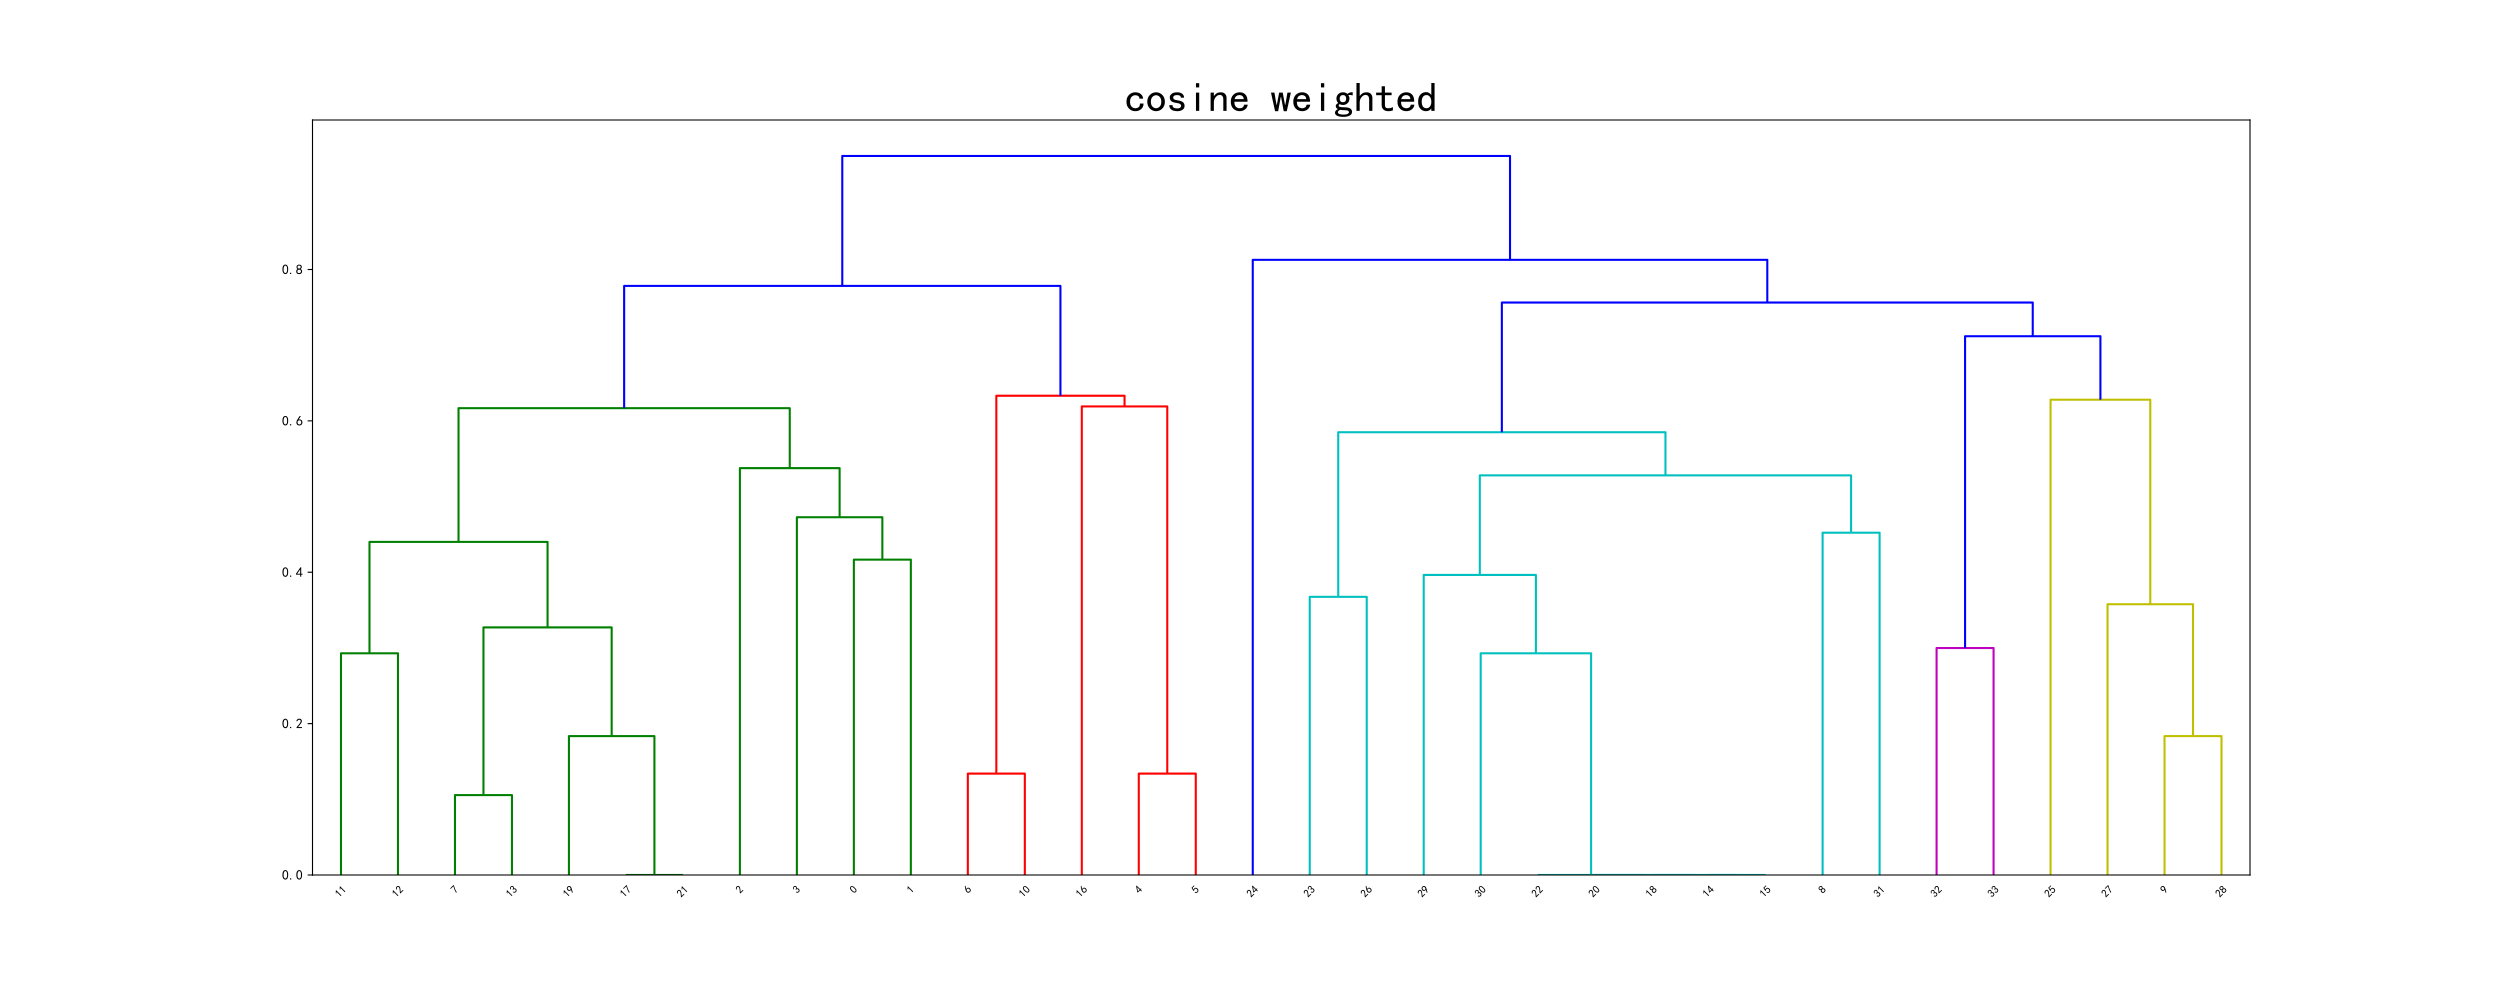 <?xml version="1.0" encoding="utf-8" standalone="no"?>
<!DOCTYPE svg PUBLIC "-//W3C//DTD SVG 1.1//EN"
  "http://www.w3.org/Graphics/SVG/1.1/DTD/svg11.dtd">
<!-- Created with matplotlib (https://matplotlib.org/) -->
<svg height="720pt" version="1.1" viewBox="0 0 1800 720" width="1800pt" xmlns="http://www.w3.org/2000/svg" xmlns:xlink="http://www.w3.org/1999/xlink">
 <defs>
  <style type="text/css">
*{stroke-linecap:butt;stroke-linejoin:round;}
  </style>
 </defs>
 <g id="figure_1">
  <g id="patch_1">
   <path d="M 0 720 
L 1800 720 
L 1800 0 
L 0 0 
z
" style="fill:#ffffff;"/>
  </g>
  <g id="axes_1">
   <g id="patch_2">
    <path d="M 225 630 
L 1620 630 
L 1620 86.4 
L 225 86.4 
z
" style="fill:#ffffff;"/>
   </g>
   <g id="matplotlib.axis_1">
    <g id="xtick_1">
     <g id="text_1">
      <!-- 11 -->
      <defs>
       <path d="M 21.875 56.25 
Q 16.797 51.172 8.984 46.484 
L 8.984 53.906 
Q 18.75 60.547 25 69.531 
L 29.688 69.531 
L 29.688 2.344 
L 21.875 2.344 
z
" id="SimHei-49"/>
      </defs>
      <g transform="translate(244.277 646.546)rotate(-45)scale(0.08 -0.08)">
       <use xlink:href="#SimHei-49"/>
       <use x="50" xlink:href="#SimHei-49"/>
      </g>
     </g>
    </g>
    <g id="xtick_2">
     <g id="text_2">
      <!-- 12 -->
      <defs>
       <path d="M 4.688 3.906 
Q 5.078 9.766 10.156 14.453 
Q 15.234 19.141 23.047 29.094 
Q 30.859 39.062 33.203 44.531 
Q 35.547 50 34.953 53.906 
Q 34.375 57.812 31.25 60.344 
Q 28.125 62.891 24.016 62.5 
Q 19.922 62.109 16.203 59.375 
Q 12.5 56.641 10.547 51.172 
L 3.125 52.344 
Q 6.25 61.328 11.125 65.422 
Q 16.016 69.531 22.656 69.922 
Q 26.562 70.312 29.688 69.719 
Q 32.812 69.141 36.125 66.984 
Q 39.453 64.844 41.594 60.547 
Q 43.75 56.25 43.156 50.188 
Q 42.578 44.141 37.109 35.734 
Q 31.641 27.344 16.016 9.375 
L 44.141 9.375 
L 44.141 2.344 
L 4.688 2.344 
z
" id="SimHei-50"/>
      </defs>
      <g transform="translate(285.307 646.546)rotate(-45)scale(0.08 -0.08)">
       <use xlink:href="#SimHei-49"/>
       <use x="50" xlink:href="#SimHei-50"/>
      </g>
     </g>
    </g>
    <g id="xtick_3">
     <g id="text_3">
      <!-- 7 -->
      <defs>
       <path d="M 13.281 2.344 
Q 20.312 32.031 37.891 61.328 
L 4.297 61.328 
L 4.297 68.359 
L 46.094 68.359 
L 46.094 61.719 
Q 27.734 32.031 21.875 2.344 
L 13.281 2.344 
z
" id="SimHei-55"/>
      </defs>
      <g transform="translate(327.75 643.718)rotate(-45)scale(0.08 -0.08)">
       <use xlink:href="#SimHei-55"/>
      </g>
     </g>
    </g>
    <g id="xtick_4">
     <g id="text_4">
      <!-- 13 -->
      <defs>
       <path d="M 3.906 19.141 
L 10.938 20.312 
Q 12.5 15.234 16.016 11.906 
Q 19.531 8.594 24.797 8.781 
Q 30.078 8.984 33.203 13.078 
Q 36.328 17.188 35.938 22.453 
Q 35.547 27.734 31.828 30.656 
Q 28.125 33.594 19.922 34.766 
L 19.922 39.844 
Q 28.125 40.625 31.828 44.141 
Q 35.547 47.656 35.156 53.312 
Q 34.766 58.984 30.078 61.516 
Q 25.391 64.062 20.109 62.109 
Q 14.844 60.156 11.719 51.172 
L 4.688 52.344 
Q 7.031 59.375 11.125 64.062 
Q 15.234 68.75 22.266 69.531 
Q 29.297 70.312 34.562 67.766 
Q 39.844 65.234 41.984 59.953 
Q 44.141 54.688 42.578 48.438 
Q 41.016 42.188 33.594 37.5 
Q 39.062 35.156 41.984 30.469 
Q 44.922 25.781 43.938 18.156 
Q 42.969 10.547 37.109 5.859 
Q 31.25 1.172 23.828 1.359 
Q 16.406 1.562 10.938 6.047 
Q 5.469 10.547 3.906 19.141 
z
" id="SimHei-51"/>
      </defs>
      <g transform="translate(367.366 646.546)rotate(-45)scale(0.08 -0.08)">
       <use xlink:href="#SimHei-49"/>
       <use x="50" xlink:href="#SimHei-51"/>
      </g>
     </g>
    </g>
    <g id="xtick_5">
     <g id="text_5">
      <!-- 19 -->
      <defs>
       <path d="M 12.5 1.172 
Q 21.094 15.625 26.562 27.344 
Q 16.797 25.781 10.344 29.875 
Q 3.906 33.984 2.531 41.016 
Q 1.172 48.047 2.734 53.703 
Q 4.297 59.375 7.609 63.078 
Q 10.938 66.797 15.625 68.359 
Q 20.312 69.922 24.016 69.922 
Q 27.734 69.922 31.641 68.359 
Q 35.547 66.797 38.672 63.672 
Q 41.797 60.547 42.969 57.219 
Q 44.141 53.906 44.141 48.625 
Q 44.141 43.359 40.234 35.156 
Q 36.328 26.953 21.094 1.172 
z
M 9.766 50 
Q 10.938 39.844 14.641 36.516 
Q 18.359 33.203 22.656 33.594 
Q 26.953 33.984 29.484 35.938 
Q 32.031 37.891 34.375 42.578 
Q 35.938 48.438 35.156 52.531 
Q 34.375 56.641 31.047 59.375 
Q 27.734 62.109 23.828 62.109 
Q 21.484 62.5 17.766 60.938 
Q 14.062 59.375 11.906 54.688 
Q 9.766 50 10.938 39.844 
z
" id="SimHei-57"/>
      </defs>
      <g transform="translate(408.395 646.546)rotate(-45)scale(0.08 -0.08)">
       <use xlink:href="#SimHei-49"/>
       <use x="50" xlink:href="#SimHei-57"/>
      </g>
     </g>
    </g>
    <g id="xtick_6">
     <g id="text_6">
      <!-- 17 -->
      <g transform="translate(449.424 646.546)rotate(-45)scale(0.08 -0.08)">
       <use xlink:href="#SimHei-49"/>
       <use x="50" xlink:href="#SimHei-55"/>
      </g>
     </g>
    </g>
    <g id="xtick_7">
     <g id="text_7">
      <!-- 21 -->
      <g transform="translate(490.454 646.546)rotate(-45)scale(0.08 -0.08)">
       <use xlink:href="#SimHei-50"/>
       <use x="50" xlink:href="#SimHei-49"/>
      </g>
     </g>
    </g>
    <g id="xtick_8">
     <g id="text_8">
      <!-- 2 -->
      <g transform="translate(532.897 643.718)rotate(-45)scale(0.08 -0.08)">
       <use xlink:href="#SimHei-50"/>
      </g>
     </g>
    </g>
    <g id="xtick_9">
     <g id="text_9">
      <!-- 3 -->
      <g transform="translate(573.927 643.718)rotate(-45)scale(0.08 -0.08)">
       <use xlink:href="#SimHei-51"/>
      </g>
     </g>
    </g>
    <g id="xtick_10">
     <g id="text_10">
      <!-- 0 -->
      <defs>
       <path d="M 3.125 29.297 
Q 3.906 50 6.438 56.047 
Q 8.984 62.109 13.672 66.016 
Q 18.359 69.922 25.188 69.922 
Q 32.031 69.922 37.109 64.25 
Q 42.188 58.594 43.75 50 
Q 45.312 41.406 44.719 30.266 
Q 44.141 19.141 40.812 12.109 
Q 37.5 5.078 30.859 2.344 
Q 24.219 -0.391 17.578 2.922 
Q 10.938 6.25 8.203 11.719 
Q 5.469 17.188 4.297 23.234 
Q 3.125 29.297 3.906 50 
z
M 12.891 52.734 
Q 10.547 31.25 12.5 22.844 
Q 14.453 14.453 18.938 10.938 
Q 23.438 7.422 28.125 9.562 
Q 32.812 11.719 34.953 18.156 
Q 37.109 24.609 37.109 32.219 
Q 37.109 39.844 36.516 46.094 
Q 35.938 52.344 33 57.422 
Q 30.078 62.5 25.188 62.688 
Q 20.312 62.891 16.594 57.812 
Q 12.891 52.734 10.547 31.25 
z
" id="SimHei-48"/>
      </defs>
      <g transform="translate(614.956 643.718)rotate(-45)scale(0.08 -0.08)">
       <use xlink:href="#SimHei-48"/>
      </g>
     </g>
    </g>
    <g id="xtick_11">
     <g id="text_11">
      <!-- 1 -->
      <g transform="translate(655.986 643.718)rotate(-45)scale(0.08 -0.08)">
       <use xlink:href="#SimHei-49"/>
      </g>
     </g>
    </g>
    <g id="xtick_12">
     <g id="text_12">
      <!-- 6 -->
      <defs>
       <path d="M 3.516 19.531 
Q 4.297 30.859 6.047 34.766 
Q 7.812 38.672 11.328 44.531 
L 27.344 69.531 
L 36.328 69.531 
L 19.922 43.75 
Q 30.469 46.484 36.719 42.969 
Q 42.969 39.453 45.109 34.953 
Q 47.266 30.469 47.453 25.188 
Q 47.656 19.922 45.891 14.844 
Q 44.141 9.766 39.641 5.656 
Q 35.156 1.562 27.141 1.172 
Q 19.141 0.781 13.469 4.094 
Q 7.812 7.422 5.656 13.469 
Q 3.516 19.531 4.297 30.859 
z
M 12.5 16.016 
Q 19.531 8.594 25.391 8.203 
Q 31.25 7.812 35.156 12.109 
Q 39.062 16.406 39.062 24.609 
Q 39.062 32.812 34.172 35.938 
Q 29.297 39.062 23.234 38.281 
Q 17.188 37.5 14.453 32.422 
Q 11.719 27.344 12.109 21.672 
Q 12.5 16.016 19.531 8.594 
z
" id="SimHei-54"/>
      </defs>
      <g transform="translate(697.015 643.718)rotate(-45)scale(0.08 -0.08)">
       <use xlink:href="#SimHei-54"/>
      </g>
     </g>
    </g>
    <g id="xtick_13">
     <g id="text_13">
      <!-- 10 -->
      <g transform="translate(736.63 646.546)rotate(-45)scale(0.08 -0.08)">
       <use xlink:href="#SimHei-49"/>
       <use x="50" xlink:href="#SimHei-48"/>
      </g>
     </g>
    </g>
    <g id="xtick_14">
     <g id="text_14">
      <!-- 16 -->
      <g transform="translate(777.66 646.546)rotate(-45)scale(0.08 -0.08)">
       <use xlink:href="#SimHei-49"/>
       <use x="50" xlink:href="#SimHei-54"/>
      </g>
     </g>
    </g>
    <g id="xtick_15">
     <g id="text_15">
      <!-- 4 -->
      <defs>
       <path d="M 31.25 17.188 
L 1.172 17.188 
L 1.172 23.828 
L 32.812 69.531 
L 38.672 69.531 
L 38.672 23.828 
L 48.047 23.828 
L 48.047 17.188 
L 38.672 17.188 
L 38.672 2.344 
L 31.25 2.344 
z
M 31.25 23.828 
L 31.25 54.688 
L 9.375 23.828 
z
" id="SimHei-52"/>
      </defs>
      <g transform="translate(820.103 643.718)rotate(-45)scale(0.08 -0.08)">
       <use xlink:href="#SimHei-52"/>
      </g>
     </g>
    </g>
    <g id="xtick_16">
     <g id="text_16">
      <!-- 5 -->
      <defs>
       <path d="M 8.594 20.703 
Q 11.328 10.156 17.969 8.984 
Q 24.609 7.812 28.703 10.344 
Q 32.812 12.891 34.562 16.984 
Q 36.328 21.094 36.125 26.172 
Q 35.938 31.25 33.391 34.766 
Q 30.859 38.281 26.953 39.453 
Q 23.047 40.625 18.156 39.453 
Q 13.281 38.281 10.156 33.984 
L 3.516 34.766 
Q 4.297 37.109 10.938 68.359 
L 41.797 68.359 
L 41.797 61.328 
L 16.797 61.328 
Q 14.844 50.781 12.891 44.531 
Q 18.75 47.266 23.828 47.062 
Q 28.906 46.875 33.594 44.719 
Q 38.281 42.578 40.422 38.859 
Q 42.578 35.156 43.547 31.438 
Q 44.531 27.734 44.328 23.438 
Q 44.141 19.141 42.578 14.641 
Q 41.016 10.156 37.891 7.219 
Q 34.766 4.297 30.266 2.531 
Q 25.781 0.781 19.922 1.172 
Q 14.062 1.562 8.781 5.469 
Q 3.516 9.375 1.562 18.75 
z
" id="SimHei-53"/>
      </defs>
      <g transform="translate(861.133 643.718)rotate(-45)scale(0.08 -0.08)">
       <use xlink:href="#SimHei-53"/>
      </g>
     </g>
    </g>
    <g id="xtick_17">
     <g id="text_17">
      <!-- 24 -->
      <g transform="translate(900.748 646.546)rotate(-45)scale(0.08 -0.08)">
       <use xlink:href="#SimHei-50"/>
       <use x="50" xlink:href="#SimHei-52"/>
      </g>
     </g>
    </g>
    <g id="xtick_18">
     <g id="text_18">
      <!-- 23 -->
      <g transform="translate(941.777 646.546)rotate(-45)scale(0.08 -0.08)">
       <use xlink:href="#SimHei-50"/>
       <use x="50" xlink:href="#SimHei-51"/>
      </g>
     </g>
    </g>
    <g id="xtick_19">
     <g id="text_19">
      <!-- 26 -->
      <g transform="translate(982.807 646.546)rotate(-45)scale(0.08 -0.08)">
       <use xlink:href="#SimHei-50"/>
       <use x="50" xlink:href="#SimHei-54"/>
      </g>
     </g>
    </g>
    <g id="xtick_20">
     <g id="text_20">
      <!-- 29 -->
      <g transform="translate(1023.836 646.546)rotate(-45)scale(0.08 -0.08)">
       <use xlink:href="#SimHei-50"/>
       <use x="50" xlink:href="#SimHei-57"/>
      </g>
     </g>
    </g>
    <g id="xtick_21">
     <g id="text_21">
      <!-- 30 -->
      <g transform="translate(1064.866 646.546)rotate(-45)scale(0.08 -0.08)">
       <use xlink:href="#SimHei-51"/>
       <use x="50" xlink:href="#SimHei-48"/>
      </g>
     </g>
    </g>
    <g id="xtick_22">
     <g id="text_22">
      <!-- 22 -->
      <g transform="translate(1105.895 646.546)rotate(-45)scale(0.08 -0.08)">
       <use xlink:href="#SimHei-50"/>
       <use x="50" xlink:href="#SimHei-50"/>
      </g>
     </g>
    </g>
    <g id="xtick_23">
     <g id="text_23">
      <!-- 20 -->
      <g transform="translate(1146.924 646.546)rotate(-45)scale(0.08 -0.08)">
       <use xlink:href="#SimHei-50"/>
       <use x="50" xlink:href="#SimHei-48"/>
      </g>
     </g>
    </g>
    <g id="xtick_24">
     <g id="text_24">
      <!-- 18 -->
      <defs>
       <path d="M 2.734 16.797 
Q 2.734 26.172 5.078 30.656 
Q 7.422 35.156 12.891 37.891 
Q 8.203 40.625 6.641 43.938 
Q 5.078 47.266 4.875 51.562 
Q 4.688 55.859 6.047 58.984 
Q 7.422 62.109 10.156 64.844 
Q 12.891 67.578 16.203 68.547 
Q 19.531 69.531 23.438 69.531 
Q 27.344 69.531 30.469 68.75 
Q 33.594 67.969 37.109 65.422 
Q 40.625 62.891 42.188 58.203 
Q 43.75 53.516 41.984 47.266 
Q 40.234 41.016 32.812 37.5 
Q 39.453 35.547 42.188 31.438 
Q 44.922 27.344 44.922 21.484 
Q 44.922 15.625 43.156 12.109 
Q 41.406 8.594 39.25 6.25 
Q 37.109 3.906 33.391 2.531 
Q 29.688 1.172 24.016 1.172 
Q 18.359 1.172 14.25 2.531 
Q 10.156 3.906 7.422 6.641 
Q 4.688 9.375 3.703 13.078 
Q 2.734 16.797 2.734 26.172 
z
M 10.938 26.562 
Q 10.547 17.188 12.297 13.672 
Q 14.062 10.156 18.75 9.172 
Q 23.438 8.203 28.516 9.375 
Q 33.594 10.547 35.547 14.844 
Q 37.5 19.141 36.906 23.438 
Q 36.328 27.734 32.031 30.656 
Q 27.734 33.594 22.656 33.203 
Q 17.578 32.812 14.25 29.688 
Q 10.938 26.562 10.547 17.188 
z
M 12.109 56.25 
Q 12.109 48.438 14.844 44.922 
Q 17.578 41.406 23.438 41.406 
Q 29.297 41.406 32.219 44.922 
Q 35.156 48.438 34.953 53.312 
Q 34.766 58.203 31.438 60.547 
Q 28.125 62.891 22.453 62.5 
Q 16.797 62.109 14.453 59.172 
Q 12.109 56.25 12.109 48.438 
z
" id="SimHei-56"/>
      </defs>
      <g transform="translate(1187.954 646.546)rotate(-45)scale(0.08 -0.08)">
       <use xlink:href="#SimHei-49"/>
       <use x="50" xlink:href="#SimHei-56"/>
      </g>
     </g>
    </g>
    <g id="xtick_25">
     <g id="text_25">
      <!-- 14 -->
      <g transform="translate(1228.983 646.546)rotate(-45)scale(0.08 -0.08)">
       <use xlink:href="#SimHei-49"/>
       <use x="50" xlink:href="#SimHei-52"/>
      </g>
     </g>
    </g>
    <g id="xtick_26">
     <g id="text_26">
      <!-- 15 -->
      <g transform="translate(1270.013 646.546)rotate(-45)scale(0.08 -0.08)">
       <use xlink:href="#SimHei-49"/>
       <use x="50" xlink:href="#SimHei-53"/>
      </g>
     </g>
    </g>
    <g id="xtick_27">
     <g id="text_27">
      <!-- 8 -->
      <g transform="translate(1312.456 643.718)rotate(-45)scale(0.08 -0.08)">
       <use xlink:href="#SimHei-56"/>
      </g>
     </g>
    </g>
    <g id="xtick_28">
     <g id="text_28">
      <!-- 31 -->
      <g transform="translate(1352.071 646.546)rotate(-45)scale(0.08 -0.08)">
       <use xlink:href="#SimHei-51"/>
       <use x="50" xlink:href="#SimHei-49"/>
      </g>
     </g>
    </g>
    <g id="xtick_29">
     <g id="text_29">
      <!-- 32 -->
      <g transform="translate(1393.101 646.546)rotate(-45)scale(0.08 -0.08)">
       <use xlink:href="#SimHei-51"/>
       <use x="50" xlink:href="#SimHei-50"/>
      </g>
     </g>
    </g>
    <g id="xtick_30">
     <g id="text_30">
      <!-- 33 -->
      <g transform="translate(1434.13 646.546)rotate(-45)scale(0.08 -0.08)">
       <use xlink:href="#SimHei-51"/>
       <use x="50" xlink:href="#SimHei-51"/>
      </g>
     </g>
    </g>
    <g id="xtick_31">
     <g id="text_31">
      <!-- 25 -->
      <g transform="translate(1475.16 646.546)rotate(-45)scale(0.08 -0.08)">
       <use xlink:href="#SimHei-50"/>
       <use x="50" xlink:href="#SimHei-53"/>
      </g>
     </g>
    </g>
    <g id="xtick_32">
     <g id="text_32">
      <!-- 27 -->
      <g transform="translate(1516.189 646.546)rotate(-45)scale(0.08 -0.08)">
       <use xlink:href="#SimHei-50"/>
       <use x="50" xlink:href="#SimHei-55"/>
      </g>
     </g>
    </g>
    <g id="xtick_33">
     <g id="text_33">
      <!-- 9 -->
      <g transform="translate(1558.633 643.718)rotate(-45)scale(0.08 -0.08)">
       <use xlink:href="#SimHei-57"/>
      </g>
     </g>
    </g>
    <g id="xtick_34">
     <g id="text_34">
      <!-- 28 -->
      <g transform="translate(1598.248 646.546)rotate(-45)scale(0.08 -0.08)">
       <use xlink:href="#SimHei-50"/>
       <use x="50" xlink:href="#SimHei-56"/>
      </g>
     </g>
    </g>
   </g>
   <g id="matplotlib.axis_2">
    <g id="ytick_1">
     <g id="line2d_1">
      <defs>
       <path d="M 0 0 
L -3.5 0 
" id="mc40b4f8f3a" style="stroke:#000000;stroke-width:0.8;"/>
      </defs>
      <g>
       <use style="stroke:#000000;stroke-width:0.8;" x="225" xlink:href="#mc40b4f8f3a" y="630"/>
      </g>
     </g>
     <g id="text_35">
      <!-- 0.0 -->
      <defs>
       <path d="M 16.797 1.953 
L 7.812 1.953 
L 7.812 10.547 
L 16.797 10.547 
z
" id="SimHei-46"/>
      </defs>
      <g transform="translate(203 633.438)scale(0.1 -0.1)">
       <use xlink:href="#SimHei-48"/>
       <use x="50" xlink:href="#SimHei-46"/>
       <use x="100" xlink:href="#SimHei-48"/>
      </g>
     </g>
    </g>
    <g id="ytick_2">
     <g id="line2d_2">
      <g>
       <use style="stroke:#000000;stroke-width:0.8;" x="225" xlink:href="#mc40b4f8f3a" y="521.009"/>
      </g>
     </g>
     <g id="text_36">
      <!-- 0.2 -->
      <g transform="translate(203 524.447)scale(0.1 -0.1)">
       <use xlink:href="#SimHei-48"/>
       <use x="50" xlink:href="#SimHei-46"/>
       <use x="100" xlink:href="#SimHei-50"/>
      </g>
     </g>
    </g>
    <g id="ytick_3">
     <g id="line2d_3">
      <g>
       <use style="stroke:#000000;stroke-width:0.8;" x="225" xlink:href="#mc40b4f8f3a" y="412.018"/>
      </g>
     </g>
     <g id="text_37">
      <!-- 0.4 -->
      <g transform="translate(203 415.456)scale(0.1 -0.1)">
       <use xlink:href="#SimHei-48"/>
       <use x="50" xlink:href="#SimHei-46"/>
       <use x="100" xlink:href="#SimHei-52"/>
      </g>
     </g>
    </g>
    <g id="ytick_4">
     <g id="line2d_4">
      <g>
       <use style="stroke:#000000;stroke-width:0.8;" x="225" xlink:href="#mc40b4f8f3a" y="303.028"/>
      </g>
     </g>
     <g id="text_38">
      <!-- 0.6 -->
      <g transform="translate(203 306.465)scale(0.1 -0.1)">
       <use xlink:href="#SimHei-48"/>
       <use x="50" xlink:href="#SimHei-46"/>
       <use x="100" xlink:href="#SimHei-54"/>
      </g>
     </g>
    </g>
    <g id="ytick_5">
     <g id="line2d_5">
      <g>
       <use style="stroke:#000000;stroke-width:0.8;" x="225" xlink:href="#mc40b4f8f3a" y="194.037"/>
      </g>
     </g>
     <g id="text_39">
      <!-- 0.8 -->
      <g transform="translate(203 197.474)scale(0.1 -0.1)">
       <use xlink:href="#SimHei-48"/>
       <use x="50" xlink:href="#SimHei-46"/>
       <use x="100" xlink:href="#SimHei-56"/>
      </g>
     </g>
    </g>
   </g>
   <g id="LineCollection_1">
    <path clip-path="url(#p43470d1819)" d="M 245.515 630 
L 245.515 470.387 
L 286.544 470.387 
L 286.544 630 
" style="fill:none;stroke:#008000;stroke-width:1.5;"/>
    <path clip-path="url(#p43470d1819)" d="M 327.574 630 
L 327.574 572.468 
L 368.603 572.468 
L 368.603 630 
" style="fill:none;stroke:#008000;stroke-width:1.5;"/>
    <path clip-path="url(#p43470d1819)" d="M 450.662 630 
L 450.662 630 
L 491.691 630 
L 491.691 630 
" style="fill:none;stroke:#008000;stroke-width:1.5;"/>
    <path clip-path="url(#p43470d1819)" d="M 409.632 630 
L 409.632 529.999 
L 471.176 529.999 
L 471.176 630 
" style="fill:none;stroke:#008000;stroke-width:1.5;"/>
    <path clip-path="url(#p43470d1819)" d="M 348.088 572.468 
L 348.088 451.733 
L 440.404 451.733 
L 440.404 529.999 
" style="fill:none;stroke:#008000;stroke-width:1.5;"/>
    <path clip-path="url(#p43470d1819)" d="M 266.029 470.387 
L 266.029 390.185 
L 394.246 390.185 
L 394.246 451.733 
" style="fill:none;stroke:#008000;stroke-width:1.5;"/>
    <path clip-path="url(#p43470d1819)" d="M 614.779 630 
L 614.779 402.936 
L 655.809 402.936 
L 655.809 630 
" style="fill:none;stroke:#008000;stroke-width:1.5;"/>
    <path clip-path="url(#p43470d1819)" d="M 573.75 630 
L 573.75 372.412 
L 635.294 372.412 
L 635.294 402.936 
" style="fill:none;stroke:#008000;stroke-width:1.5;"/>
    <path clip-path="url(#p43470d1819)" d="M 532.721 630 
L 532.721 337.049 
L 604.522 337.049 
L 604.522 372.412 
" style="fill:none;stroke:#008000;stroke-width:1.5;"/>
    <path clip-path="url(#p43470d1819)" d="M 330.138 390.185 
L 330.138 293.889 
L 568.621 293.889 
L 568.621 337.049 
" style="fill:none;stroke:#008000;stroke-width:1.5;"/>
   </g>
   <g id="LineCollection_2">
    <path clip-path="url(#p43470d1819)" d="M 696.838 630 
L 696.838 556.99 
L 737.868 556.99 
L 737.868 630 
" style="fill:none;stroke:#ff0000;stroke-width:1.5;"/>
    <path clip-path="url(#p43470d1819)" d="M 819.926 630 
L 819.926 556.99 
L 860.956 556.99 
L 860.956 630 
" style="fill:none;stroke:#ff0000;stroke-width:1.5;"/>
    <path clip-path="url(#p43470d1819)" d="M 778.897 630 
L 778.897 292.619 
L 840.441 292.619 
L 840.441 556.99 
" style="fill:none;stroke:#ff0000;stroke-width:1.5;"/>
    <path clip-path="url(#p43470d1819)" d="M 717.353 556.99 
L 717.353 284.927 
L 809.669 284.927 
L 809.669 292.619 
" style="fill:none;stroke:#ff0000;stroke-width:1.5;"/>
   </g>
   <g id="LineCollection_3">
    <path clip-path="url(#p43470d1819)" d="M 943.015 630 
L 943.015 429.705 
L 984.044 429.705 
L 984.044 630 
" style="fill:none;stroke:#00bfbf;stroke-width:1.5;"/>
    <path clip-path="url(#p43470d1819)" d="M 1230.221 630 
L 1230.221 630 
L 1271.25 630 
L 1271.25 630 
" style="fill:none;stroke:#00bfbf;stroke-width:1.5;"/>
    <path clip-path="url(#p43470d1819)" d="M 1189.191 630 
L 1189.191 630 
L 1250.735 630 
L 1250.735 630 
" style="fill:none;stroke:#00bfbf;stroke-width:1.5;"/>
    <path clip-path="url(#p43470d1819)" d="M 1148.162 630 
L 1148.162 630 
L 1219.963 630 
L 1219.963 630 
" style="fill:none;stroke:#00bfbf;stroke-width:1.5;"/>
    <path clip-path="url(#p43470d1819)" d="M 1107.132 630 
L 1107.132 630 
L 1184.062 630 
L 1184.062 630 
" style="fill:none;stroke:#00bfbf;stroke-width:1.5;"/>
    <path clip-path="url(#p43470d1819)" d="M 1066.103 630 
L 1066.103 470.387 
L 1145.597 470.387 
L 1145.597 630 
" style="fill:none;stroke:#00bfbf;stroke-width:1.5;"/>
    <path clip-path="url(#p43470d1819)" d="M 1025.074 630 
L 1025.074 413.955 
L 1105.85 413.955 
L 1105.85 470.387 
" style="fill:none;stroke:#00bfbf;stroke-width:1.5;"/>
    <path clip-path="url(#p43470d1819)" d="M 1312.279 630 
L 1312.279 383.53 
L 1353.309 383.53 
L 1353.309 630 
" style="fill:none;stroke:#00bfbf;stroke-width:1.5;"/>
    <path clip-path="url(#p43470d1819)" d="M 1065.462 413.955 
L 1065.462 342.277 
L 1332.794 342.277 
L 1332.794 383.53 
" style="fill:none;stroke:#00bfbf;stroke-width:1.5;"/>
    <path clip-path="url(#p43470d1819)" d="M 963.529 429.705 
L 963.529 311.202 
L 1199.128 311.202 
L 1199.128 342.277 
" style="fill:none;stroke:#00bfbf;stroke-width:1.5;"/>
   </g>
   <g id="LineCollection_4">
    <path clip-path="url(#p43470d1819)" d="M 1394.338 630 
L 1394.338 466.59 
L 1435.368 466.59 
L 1435.368 630 
" style="fill:none;stroke:#bf00bf;stroke-width:1.5;"/>
   </g>
   <g id="LineCollection_5">
    <path clip-path="url(#p43470d1819)" d="M 1558.456 630 
L 1558.456 529.999 
L 1599.485 529.999 
L 1599.485 630 
" style="fill:none;stroke:#bfbf00;stroke-width:1.5;"/>
    <path clip-path="url(#p43470d1819)" d="M 1517.426 630 
L 1517.426 435.031 
L 1578.971 435.031 
L 1578.971 529.999 
" style="fill:none;stroke:#bfbf00;stroke-width:1.5;"/>
    <path clip-path="url(#p43470d1819)" d="M 1476.397 630 
L 1476.397 287.774 
L 1548.199 287.774 
L 1548.199 435.031 
" style="fill:none;stroke:#bfbf00;stroke-width:1.5;"/>
   </g>
   <g id="LineCollection_6">
    <path clip-path="url(#p43470d1819)" d="M 449.38 293.889 
L 449.38 205.853 
L 763.511 205.853 
L 763.511 284.927 
" style="fill:none;stroke:#0000ff;stroke-width:1.5;"/>
    <path clip-path="url(#p43470d1819)" d="M 1414.853 466.59 
L 1414.853 242.074 
L 1512.298 242.074 
L 1512.298 287.774 
" style="fill:none;stroke:#0000ff;stroke-width:1.5;"/>
    <path clip-path="url(#p43470d1819)" d="M 1081.329 311.202 
L 1081.329 217.825 
L 1463.575 217.825 
L 1463.575 242.074 
" style="fill:none;stroke:#0000ff;stroke-width:1.5;"/>
    <path clip-path="url(#p43470d1819)" d="M 901.985 630 
L 901.985 187.064 
L 1272.452 187.064 
L 1272.452 217.825 
" style="fill:none;stroke:#0000ff;stroke-width:1.5;"/>
    <path clip-path="url(#p43470d1819)" d="M 606.445 205.853 
L 606.445 112.286 
L 1087.219 112.286 
L 1087.219 187.064 
" style="fill:none;stroke:#0000ff;stroke-width:1.5;"/>
   </g>
   <g id="patch_3">
    <path d="M 225 630 
L 225 86.4 
" style="fill:none;stroke:#000000;stroke-linecap:square;stroke-linejoin:miter;stroke-width:0.8;"/>
   </g>
   <g id="patch_4">
    <path d="M 1620 630 
L 1620 86.4 
" style="fill:none;stroke:#000000;stroke-linecap:square;stroke-linejoin:miter;stroke-width:0.8;"/>
   </g>
   <g id="patch_5">
    <path d="M 225 630 
L 1620 630 
" style="fill:none;stroke:#000000;stroke-linecap:square;stroke-linejoin:miter;stroke-width:0.8;"/>
   </g>
   <g id="patch_6">
    <path d="M 225 86.4 
L 1620 86.4 
" style="fill:none;stroke:#000000;stroke-linecap:square;stroke-linejoin:miter;stroke-width:0.8;"/>
   </g>
   <g id="text_40">
    <!-- cosine weighted -->
    <defs>
     <path d="M 44.531 19.531 
Q 44.531 11.328 38.859 6.25 
Q 33.203 1.172 24.609 1.172 
Q 16.016 1.172 9.766 7.219 
Q 3.516 13.281 3.516 23.828 
Q 3.516 34.375 9.766 40.422 
Q 16.016 46.484 24.609 46.484 
Q 33.203 46.484 38.281 41.984 
Q 43.359 37.5 43.359 31.25 
L 34.766 31.25 
Q 34.375 35.938 31.438 37.688 
Q 28.516 39.453 24.609 39.453 
Q 19.922 39.453 16.016 35.734 
Q 12.109 32.031 12.109 23.828 
Q 12.109 15.625 16.016 11.906 
Q 19.922 8.203 24.609 8.203 
Q 29.688 8.203 32.812 10.938 
Q 35.938 13.672 35.938 19.531 
z
" id="SimHei-99"/>
     <path d="M 45.703 23.828 
Q 45.703 13.672 39.453 7.422 
Q 33.203 1.172 24.609 1.172 
Q 16.016 1.172 9.766 7.422 
Q 3.516 13.672 3.516 23.828 
Q 3.516 33.984 9.766 40.234 
Q 16.016 46.484 24.609 46.484 
Q 33.203 46.484 39.453 40.234 
Q 45.703 33.984 45.703 23.828 
z
M 37.109 23.828 
Q 37.109 31.641 33.203 35.547 
Q 29.297 39.453 24.609 39.453 
Q 19.922 39.453 16.016 35.547 
Q 12.109 31.641 12.109 23.828 
Q 12.109 16.016 16.016 12.109 
Q 19.922 8.203 24.609 8.203 
Q 29.297 8.203 33.203 12.109 
Q 37.109 16.016 37.109 23.828 
z
" id="SimHei-111"/>
     <path d="M 42.969 14.062 
Q 42.969 7.812 38.078 4.484 
Q 33.203 1.172 25.781 1.172 
Q 16.406 1.172 11.328 4.875 
Q 6.25 8.594 6.25 15.625 
L 14.062 15.625 
Q 14.062 10.938 17.375 9.375 
Q 20.703 7.812 25.391 7.812 
Q 30.078 7.812 32.422 9.562 
Q 34.766 11.328 34.766 14.062 
Q 34.766 16.016 32.812 17.969 
Q 30.859 19.922 23.047 21.094 
Q 14.062 22.266 10.734 25.578 
Q 7.422 28.906 7.422 34.375 
Q 7.422 39.062 11.906 42.766 
Q 16.406 46.484 25 46.484 
Q 32.812 46.484 37.297 42.969 
Q 41.797 39.453 41.797 33.594 
L 33.984 33.594 
Q 33.984 37.109 31.438 38.469 
Q 28.906 39.844 25 39.844 
Q 19.922 39.844 17.766 38.078 
Q 15.625 36.328 15.625 33.984 
Q 15.625 31.25 17.578 29.688 
Q 19.531 28.125 25.781 27.344 
Q 35.938 25.781 39.453 22.453 
Q 42.969 19.141 42.969 14.062 
z
" id="SimHei-115"/>
     <path d="M 28.125 58.203 
L 20.312 58.203 
L 20.312 68.359 
L 28.125 68.359 
z
M 28.125 1.953 
L 20.312 1.953 
L 20.312 45.703 
L 28.125 45.703 
z
" id="SimHei-105"/>
     <path d="M 43.75 1.953 
L 35.938 1.953 
L 35.938 30.078 
Q 35.938 34.766 33.594 37.5 
Q 31.25 40.234 27.344 40.234 
Q 22.266 40.234 17.766 34.953 
Q 13.281 29.688 13.281 21.875 
L 13.281 1.953 
L 5.469 1.953 
L 5.469 45.703 
L 13.281 45.703 
L 13.281 37.5 
Q 16.406 41.797 20.109 44.141 
Q 23.828 46.484 29.688 46.484 
Q 36.719 46.484 40.234 42.578 
Q 43.75 38.672 43.75 32.812 
z
" id="SimHei-110"/>
     <path d="M 44.531 16.797 
Q 43.75 9.766 38.281 5.469 
Q 32.812 1.172 25.391 1.172 
Q 16.016 1.172 9.953 7.219 
Q 3.906 13.281 3.906 23.828 
Q 3.906 34.375 9.953 40.422 
Q 16.016 46.484 25.391 46.484 
Q 33.594 46.484 38.859 41.203 
Q 44.141 35.938 44.141 23.828 
L 12.5 23.828 
Q 12.5 15.234 16.203 11.719 
Q 19.922 8.203 25.391 8.203 
Q 29.688 8.203 32.422 10.344 
Q 35.156 12.5 35.938 16.797 
z
M 35.156 30.078 
Q 34.375 35.547 31.641 37.688 
Q 28.906 39.844 24.609 39.844 
Q 20.703 39.844 17.578 37.688 
Q 14.453 35.547 12.891 30.078 
z
" id="SimHei-101"/>
     <path id="SimHei-32"/>
     <path d="M 48.047 45.703 
L 38.281 1.172 
L 30.859 1.172 
L 24.609 35.156 
L 23.828 35.156 
L 17.578 1.172 
L 10.156 1.172 
L 0.391 45.703 
L 8.594 45.703 
L 13.672 16.406 
L 14.453 16.406 
L 19.922 45.703 
L 28.516 45.703 
L 33.984 16.406 
L 34.766 16.406 
L 39.844 45.703 
z
" id="SimHei-119"/>
     <path d="M 46.484 39.062 
Q 43.75 39.844 41.203 40.031 
Q 38.672 40.234 35.938 39.453 
Q 37.109 38.281 37.891 36.516 
Q 38.672 34.766 38.672 31.25 
Q 38.672 24.609 34.172 20.312 
Q 29.688 16.016 23.047 16.016 
Q 21.484 16.016 18.938 16.594 
Q 16.406 17.188 14.844 17.969 
Q 13.672 17.188 13.281 16.406 
Q 12.891 15.625 12.891 14.453 
Q 12.891 12.5 15.625 11.516 
Q 18.359 10.547 25.391 10.547 
Q 36.719 10.547 40.812 7.422 
Q 44.922 4.297 44.922 -0.391 
Q 44.922 -6.641 38.859 -9.562 
Q 32.812 -12.5 24.609 -12.5 
Q 14.062 -12.5 8.984 -9.766 
Q 3.906 -7.031 3.906 -2.344 
Q 3.906 0 5.859 2.344 
Q 7.812 4.688 10.938 6.25 
Q 8.594 7.422 7.219 9.172 
Q 5.859 10.938 5.859 13.672 
Q 5.859 16.016 7.609 17.766 
Q 9.375 19.531 11.719 20.703 
Q 9.766 22.656 8.594 25.391 
Q 7.422 28.125 7.422 31.25 
Q 7.422 37.891 11.906 42.188 
Q 16.406 46.484 23.047 46.484 
Q 26.562 46.484 29.094 45.5 
Q 31.641 44.531 33.594 42.578 
Q 36.719 44.922 39.844 45.891 
Q 42.969 46.875 46.484 46.484 
z
M 30.859 31.25 
Q 30.859 35.156 28.906 37.5 
Q 26.953 39.844 23.047 39.844 
Q 19.141 39.844 17.188 37.5 
Q 15.234 35.156 15.234 31.25 
Q 15.234 27.344 17.188 25 
Q 19.141 22.656 23.047 22.656 
Q 26.953 22.656 28.906 25 
Q 30.859 27.344 30.859 31.25 
z
M 37.5 -1.172 
Q 37.5 0.391 35.734 1.953 
Q 33.984 3.516 26.953 3.516 
Q 25.391 3.516 22.656 3.703 
Q 19.922 3.906 16.406 4.297 
Q 13.281 3.125 12.109 1.562 
Q 10.938 0 10.938 -1.562 
Q 10.938 -3.906 14.062 -5.469 
Q 17.188 -7.031 25 -7.031 
Q 31.641 -7.031 34.562 -5.266 
Q 37.5 -3.516 37.5 -1.172 
z
" id="SimHei-103"/>
     <path d="M 43.75 1.953 
L 35.938 1.953 
L 35.938 30.078 
Q 35.938 34.766 33.594 37.5 
Q 31.25 40.234 27.344 40.234 
Q 22.266 40.234 17.766 34.953 
Q 13.281 29.688 13.281 21.875 
L 13.281 1.953 
L 5.469 1.953 
L 5.469 68.75 
L 13.281 68.75 
L 13.281 37.5 
Q 16.406 41.797 20.109 44.141 
Q 23.828 46.484 29.688 46.484 
Q 36.719 46.484 40.234 42.578 
Q 43.75 38.672 43.75 32.812 
z
" id="SimHei-104"/>
     <path d="M 42.969 3.125 
Q 41.016 2.344 38.469 1.75 
Q 35.938 1.172 31.641 1.172 
Q 24.609 1.172 20.312 5.078 
Q 16.016 8.984 16.016 16.016 
L 16.016 39.453 
L 2.734 39.453 
L 2.734 45.703 
L 16.016 45.703 
L 16.016 60.938 
L 23.828 60.938 
L 23.828 45.703 
L 39.844 45.703 
L 39.844 39.453 
L 23.828 39.453 
L 23.828 15.625 
Q 23.828 12.5 25.391 10.344 
Q 26.953 8.203 31.25 8.203 
Q 35.547 8.203 38.281 8.984 
Q 41.016 9.766 42.969 10.938 
z
" id="SimHei-116"/>
     <path d="M 42.969 1.953 
L 35.156 1.953 
L 35.156 7.812 
Q 32.812 4.297 29.688 2.734 
Q 26.562 1.172 22.266 1.172 
Q 14.453 1.172 8.984 6.828 
Q 3.516 12.5 3.516 23.828 
Q 3.516 35.156 8.984 41.016 
Q 14.453 46.875 22.266 46.875 
Q 26.562 46.875 29.688 45.109 
Q 32.812 43.359 35.156 39.844 
L 35.156 68.75 
L 42.969 68.75 
z
M 35.156 23.828 
Q 35.156 31.25 31.828 35.547 
Q 28.516 39.844 23.828 39.844 
Q 17.969 39.844 15.031 35.547 
Q 12.109 31.25 12.109 23.828 
Q 12.109 16.406 15.031 12.297 
Q 17.969 8.203 23.828 8.203 
Q 28.516 8.203 31.828 12.297 
Q 35.156 16.406 35.156 23.828 
z
" id="SimHei-100"/>
    </defs>
    <g transform="translate(810 80.4)scale(0.3 -0.3)">
     <use xlink:href="#SimHei-99"/>
     <use x="50" xlink:href="#SimHei-111"/>
     <use x="100" xlink:href="#SimHei-115"/>
     <use x="150" xlink:href="#SimHei-105"/>
     <use x="200" xlink:href="#SimHei-110"/>
     <use x="250" xlink:href="#SimHei-101"/>
     <use x="300" xlink:href="#SimHei-32"/>
     <use x="350" xlink:href="#SimHei-119"/>
     <use x="400" xlink:href="#SimHei-101"/>
     <use x="450" xlink:href="#SimHei-105"/>
     <use x="500" xlink:href="#SimHei-103"/>
     <use x="550" xlink:href="#SimHei-104"/>
     <use x="600" xlink:href="#SimHei-116"/>
     <use x="650" xlink:href="#SimHei-101"/>
     <use x="700" xlink:href="#SimHei-100"/>
    </g>
   </g>
  </g>
 </g>
 <defs>
  <clipPath id="p43470d1819">
   <rect height="543.6" width="1395" x="225" y="86.4"/>
  </clipPath>
 </defs>
</svg>
